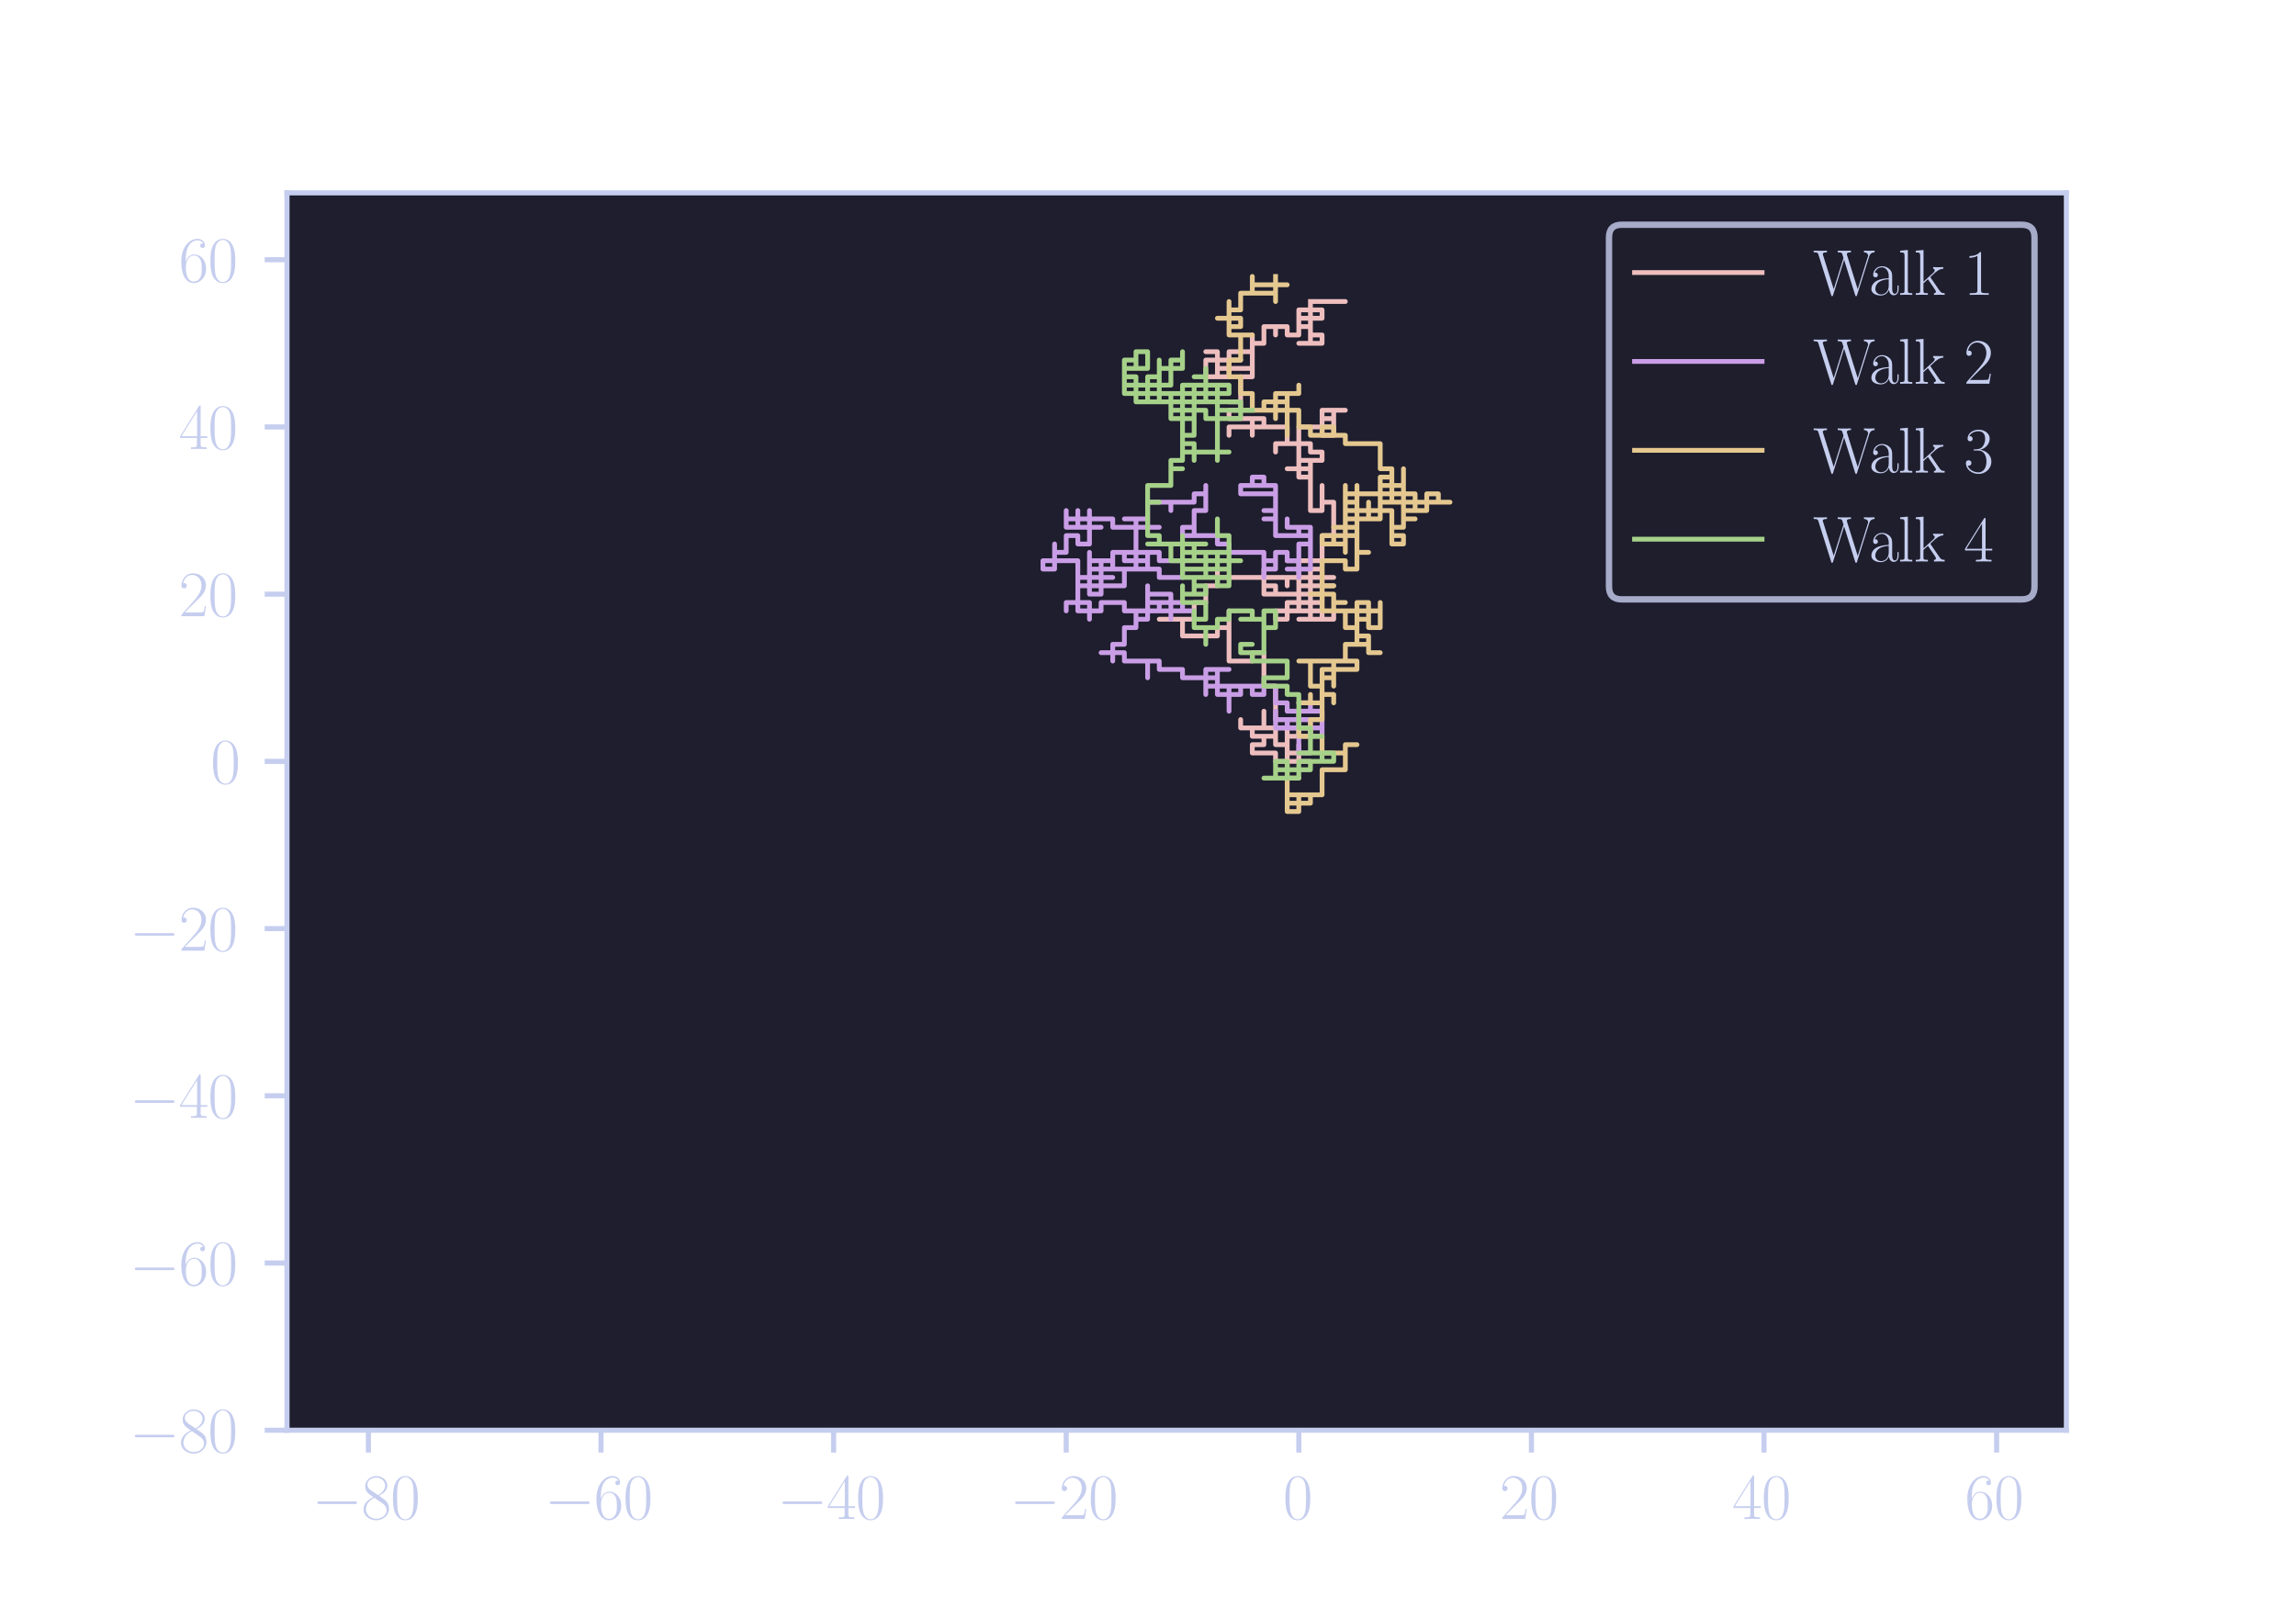 <?xml version="1.0" encoding="utf-8" standalone="no"?>
<!DOCTYPE svg PUBLIC "-//W3C//DTD SVG 1.1//EN"
  "http://www.w3.org/Graphics/SVG/1.1/DTD/svg11.dtd">
<svg xmlns:xlink="http://www.w3.org/1999/xlink" width="360pt" height="252pt" viewBox="0 0 360 252" xmlns="http://www.w3.org/2000/svg" version="1.1">
 <defs>
  <style type="text/css">*{stroke-linejoin: round; stroke-linecap: butt}</style>
 </defs>
 <g id="figure_1">
  <g id="patch_1">
   <path d="M 0 252 
L 360 252 
L 360 0 
L 0 0 
L 0 252 
z
" style="fill: none"/>
  </g>
  <g id="axes_1">
   <g id="patch_2">
    <path d="M 45 224.28 
L 324 224.28 
L 324 30.24 
L 45 30.24 
z
" style="fill: #1e1e2e"/>
   </g>
   <g id="matplotlib.axis_1">
    <g id="xtick_1">
     <g id="line2d_1">
      <defs>
       <path id="me169999efe" d="M 0 0 
L 0 3.5 
" style="stroke: #c6ceef; stroke-width: 0.8"/>
      </defs>
      <g>
       <use xlink:href="#me169999efe" x="57.765" y="224.28" style="fill: #c6ceef; stroke: #c6ceef; stroke-width: 0.8"/>
      </g>
     </g>
     <g id="text_1">
      <!-- $\mathdefault{−80}$ -->
      <g style="fill: #c6ceef" transform="translate(48.909 238.198)scale(0.1 -0.1)">
       <defs>
        <path id="CMSY10-0" d="M 4218 1472 
C 4326 1472 4442 1472 4442 1600 
C 4442 1728 4326 1728 4218 1728 
L 755 1728 
C 646 1728 531 1728 531 1600 
C 531 1472 646 1472 755 1472 
L 4218 1472 
z
" transform="scale(0.016)"/>
        <path id="CMR17-38" d="M 1741 2289 
C 2144 2494 2554 2803 2554 3298 
C 2554 3884 1990 4224 1472 4224 
C 890 4224 378 3800 378 3215 
C 378 3054 416 2777 666 2533 
C 730 2469 998 2276 1171 2154 
C 883 2006 211 1652 211 945 
C 211 282 838 -128 1459 -128 
C 2144 -128 2720 366 2720 1022 
C 2720 1607 2330 1877 2074 2051 
L 1741 2289 
z
M 902 2855 
C 851 2887 595 3086 595 3388 
C 595 3781 998 4076 1459 4076 
C 1965 4076 2336 3716 2336 3298 
C 2336 2700 1670 2359 1638 2359 
C 1632 2359 1626 2359 1574 2398 
L 902 2855 
z
M 2080 1536 
C 2176 1466 2483 1253 2483 861 
C 2483 385 2010 25 1472 25 
C 890 25 448 443 448 951 
C 448 1459 838 1884 1280 2083 
L 2080 1536 
z
" transform="scale(0.016)"/>
        <path id="CMR17-30" d="M 2688 2038 
C 2688 2430 2682 3099 2413 3613 
C 2176 4063 1798 4224 1466 4224 
C 1158 4224 768 4082 525 3620 
C 269 3137 243 2539 243 2038 
C 243 1671 250 1112 448 623 
C 723 -39 1216 -128 1466 -128 
C 1760 -128 2208 -7 2470 604 
C 2662 1048 2688 1568 2688 2038 
z
M 1466 -26 
C 1056 -26 813 328 723 816 
C 653 1196 653 1749 653 2109 
C 653 2604 653 3015 736 3407 
C 858 3954 1216 4121 1466 4121 
C 1728 4121 2067 3947 2189 3420 
C 2272 3054 2278 2623 2278 2109 
C 2278 1691 2278 1176 2202 797 
C 2067 96 1690 -26 1466 -26 
z
" transform="scale(0.016)"/>
       </defs>
       <use xlink:href="#CMSY10-0" transform="scale(0.996)"/>
       <use xlink:href="#CMR17-38" transform="translate(77.487 0)scale(0.996)"/>
       <use xlink:href="#CMR17-30" transform="translate(123.178 0)scale(0.996)"/>
      </g>
     </g>
    </g>
    <g id="xtick_2">
     <g id="line2d_2">
      <g>
       <use xlink:href="#me169999efe" x="94.235" y="224.28" style="fill: #c6ceef; stroke: #c6ceef; stroke-width: 0.8"/>
      </g>
     </g>
     <g id="text_2">
      <!-- $\mathdefault{−60}$ -->
      <g style="fill: #c6ceef" transform="translate(85.38 238.198)scale(0.1 -0.1)">
       <defs>
        <path id="CMR17-36" d="M 678 2198 
C 678 3712 1395 4076 1811 4076 
C 1946 4076 2272 4049 2400 3782 
C 2298 3782 2106 3782 2106 3558 
C 2106 3385 2246 3328 2336 3328 
C 2394 3328 2566 3353 2566 3571 
C 2566 3987 2246 4224 1805 4224 
C 1043 4224 243 3411 243 2011 
C 243 257 966 -128 1478 -128 
C 2099 -128 2688 431 2688 1295 
C 2688 2101 2170 2688 1517 2688 
C 1126 2688 838 2430 678 1979 
L 678 2198 
z
M 1478 25 
C 691 25 691 1212 691 1450 
C 691 1914 909 2585 1504 2585 
C 1613 2585 1926 2585 2138 2140 
C 2253 1889 2253 1624 2253 1302 
C 2253 954 2253 696 2118 438 
C 1978 173 1773 25 1478 25 
z
" transform="scale(0.016)"/>
       </defs>
       <use xlink:href="#CMSY10-0" transform="scale(0.996)"/>
       <use xlink:href="#CMR17-36" transform="translate(77.487 0)scale(0.996)"/>
       <use xlink:href="#CMR17-30" transform="translate(123.178 0)scale(0.996)"/>
      </g>
     </g>
    </g>
    <g id="xtick_3">
     <g id="line2d_3">
      <g>
       <use xlink:href="#me169999efe" x="130.706" y="224.28" style="fill: #c6ceef; stroke: #c6ceef; stroke-width: 0.8"/>
      </g>
     </g>
     <g id="text_3">
      <!-- $\mathdefault{−40}$ -->
      <g style="fill: #c6ceef" transform="translate(121.85 238.198)scale(0.1 -0.1)">
       <defs>
        <path id="CMR17-34" d="M 2150 4147 
C 2150 4281 2144 4288 2029 4288 
L 128 1254 
L 128 1088 
L 1779 1088 
L 1779 460 
C 1779 230 1766 166 1318 166 
L 1197 166 
L 1197 0 
C 1402 12 1747 12 1965 12 
C 2182 12 2528 12 2733 0 
L 2733 166 
L 2611 166 
C 2163 166 2150 230 2150 460 
L 2150 1088 
L 2803 1088 
L 2803 1254 
L 2150 1254 
L 2150 4147 
z
M 1798 3723 
L 1798 1254 
L 256 1254 
L 1798 3723 
z
" transform="scale(0.016)"/>
       </defs>
       <use xlink:href="#CMSY10-0" transform="scale(0.996)"/>
       <use xlink:href="#CMR17-34" transform="translate(77.487 0)scale(0.996)"/>
       <use xlink:href="#CMR17-30" transform="translate(123.178 0)scale(0.996)"/>
      </g>
     </g>
    </g>
    <g id="xtick_4">
     <g id="line2d_4">
      <g>
       <use xlink:href="#me169999efe" x="167.176" y="224.28" style="fill: #c6ceef; stroke: #c6ceef; stroke-width: 0.8"/>
      </g>
     </g>
     <g id="text_4">
      <!-- $\mathdefault{−20}$ -->
      <g style="fill: #c6ceef" transform="translate(158.321 238.198)scale(0.1 -0.1)">
       <defs>
        <path id="CMR17-32" d="M 2669 990 
L 2554 990 
C 2490 537 2438 460 2413 422 
C 2381 371 1920 371 1830 371 
L 602 371 
C 832 620 1280 1073 1824 1596 
C 2214 1966 2669 2400 2669 3033 
C 2669 3788 2067 4224 1395 4224 
C 691 4224 262 3603 262 3027 
C 262 2777 448 2745 525 2745 
C 589 2745 781 2783 781 3007 
C 781 3206 614 3264 525 3264 
C 486 3264 448 3257 422 3244 
C 544 3788 915 4057 1306 4057 
C 1862 4057 2227 3616 2227 3033 
C 2227 2477 1901 1998 1536 1583 
L 262 147 
L 262 0 
L 2515 0 
L 2669 990 
z
" transform="scale(0.016)"/>
       </defs>
       <use xlink:href="#CMSY10-0" transform="scale(0.996)"/>
       <use xlink:href="#CMR17-32" transform="translate(77.487 0)scale(0.996)"/>
       <use xlink:href="#CMR17-30" transform="translate(123.178 0)scale(0.996)"/>
      </g>
     </g>
    </g>
    <g id="xtick_5">
     <g id="line2d_5">
      <g>
       <use xlink:href="#me169999efe" x="203.647" y="224.28" style="fill: #c6ceef; stroke: #c6ceef; stroke-width: 0.8"/>
      </g>
     </g>
     <g id="text_5">
      <!-- $\mathdefault{0}$ -->
      <g style="fill: #c6ceef" transform="translate(201.156 238.198)scale(0.1 -0.1)">
       <use xlink:href="#CMR17-30" transform="scale(0.996)"/>
      </g>
     </g>
    </g>
    <g id="xtick_6">
     <g id="line2d_6">
      <g>
       <use xlink:href="#me169999efe" x="240.118" y="224.28" style="fill: #c6ceef; stroke: #c6ceef; stroke-width: 0.8"/>
      </g>
     </g>
     <g id="text_6">
      <!-- $\mathdefault{20}$ -->
      <g style="fill: #c6ceef" transform="translate(235.136 238.198)scale(0.1 -0.1)">
       <use xlink:href="#CMR17-32" transform="scale(0.996)"/>
       <use xlink:href="#CMR17-30" transform="translate(45.69 0)scale(0.996)"/>
      </g>
     </g>
    </g>
    <g id="xtick_7">
     <g id="line2d_7">
      <g>
       <use xlink:href="#me169999efe" x="276.588" y="224.28" style="fill: #c6ceef; stroke: #c6ceef; stroke-width: 0.8"/>
      </g>
     </g>
     <g id="text_7">
      <!-- $\mathdefault{40}$ -->
      <g style="fill: #c6ceef" transform="translate(271.607 238.198)scale(0.1 -0.1)">
       <use xlink:href="#CMR17-34" transform="scale(0.996)"/>
       <use xlink:href="#CMR17-30" transform="translate(45.69 0)scale(0.996)"/>
      </g>
     </g>
    </g>
    <g id="xtick_8">
     <g id="line2d_8">
      <g>
       <use xlink:href="#me169999efe" x="313.059" y="224.28" style="fill: #c6ceef; stroke: #c6ceef; stroke-width: 0.8"/>
      </g>
     </g>
     <g id="text_8">
      <!-- $\mathdefault{60}$ -->
      <g style="fill: #c6ceef" transform="translate(308.077 238.198)scale(0.1 -0.1)">
       <use xlink:href="#CMR17-36" transform="scale(0.996)"/>
       <use xlink:href="#CMR17-30" transform="translate(45.69 0)scale(0.996)"/>
      </g>
     </g>
    </g>
   </g>
   <g id="matplotlib.axis_2">
    <g id="ytick_1">
     <g id="line2d_9">
      <defs>
       <path id="m515380677b" d="M 0 0 
L -3.5 0 
" style="stroke: #c6ceef; stroke-width: 0.8"/>
      </defs>
      <g>
       <use xlink:href="#m515380677b" x="45" y="224.28" style="fill: #c6ceef; stroke: #c6ceef; stroke-width: 0.8"/>
      </g>
     </g>
     <g id="text_9">
      <!-- $\mathdefault{−80}$ -->
      <g style="fill: #c6ceef" transform="translate(20.289 227.739)scale(0.1 -0.1)">
       <use xlink:href="#CMSY10-0" transform="scale(0.996)"/>
       <use xlink:href="#CMR17-38" transform="translate(77.487 0)scale(0.996)"/>
       <use xlink:href="#CMR17-30" transform="translate(123.178 0)scale(0.996)"/>
      </g>
     </g>
    </g>
    <g id="ytick_2">
     <g id="line2d_10">
      <g>
       <use xlink:href="#m515380677b" x="45" y="198.058" style="fill: #c6ceef; stroke: #c6ceef; stroke-width: 0.8"/>
      </g>
     </g>
     <g id="text_10">
      <!-- $\mathdefault{−60}$ -->
      <g style="fill: #c6ceef" transform="translate(20.289 201.518)scale(0.1 -0.1)">
       <use xlink:href="#CMSY10-0" transform="scale(0.996)"/>
       <use xlink:href="#CMR17-36" transform="translate(77.487 0)scale(0.996)"/>
       <use xlink:href="#CMR17-30" transform="translate(123.178 0)scale(0.996)"/>
      </g>
     </g>
    </g>
    <g id="ytick_3">
     <g id="line2d_11">
      <g>
       <use xlink:href="#m515380677b" x="45" y="171.837" style="fill: #c6ceef; stroke: #c6ceef; stroke-width: 0.8"/>
      </g>
     </g>
     <g id="text_11">
      <!-- $\mathdefault{−40}$ -->
      <g style="fill: #c6ceef" transform="translate(20.289 175.296)scale(0.1 -0.1)">
       <use xlink:href="#CMSY10-0" transform="scale(0.996)"/>
       <use xlink:href="#CMR17-34" transform="translate(77.487 0)scale(0.996)"/>
       <use xlink:href="#CMR17-30" transform="translate(123.178 0)scale(0.996)"/>
      </g>
     </g>
    </g>
    <g id="ytick_4">
     <g id="line2d_12">
      <g>
       <use xlink:href="#m515380677b" x="45" y="145.615" style="fill: #c6ceef; stroke: #c6ceef; stroke-width: 0.8"/>
      </g>
     </g>
     <g id="text_12">
      <!-- $\mathdefault{−20}$ -->
      <g style="fill: #c6ceef" transform="translate(20.289 149.074)scale(0.1 -0.1)">
       <use xlink:href="#CMSY10-0" transform="scale(0.996)"/>
       <use xlink:href="#CMR17-32" transform="translate(77.487 0)scale(0.996)"/>
       <use xlink:href="#CMR17-30" transform="translate(123.178 0)scale(0.996)"/>
      </g>
     </g>
    </g>
    <g id="ytick_5">
     <g id="line2d_13">
      <g>
       <use xlink:href="#m515380677b" x="45" y="119.394" style="fill: #c6ceef; stroke: #c6ceef; stroke-width: 0.8"/>
      </g>
     </g>
     <g id="text_13">
      <!-- $\mathdefault{0}$ -->
      <g style="fill: #c6ceef" transform="translate(33.019 122.853)scale(0.1 -0.1)">
       <use xlink:href="#CMR17-30" transform="scale(0.996)"/>
      </g>
     </g>
    </g>
    <g id="ytick_6">
     <g id="line2d_14">
      <g>
       <use xlink:href="#m515380677b" x="45" y="93.172" style="fill: #c6ceef; stroke: #c6ceef; stroke-width: 0.8"/>
      </g>
     </g>
     <g id="text_14">
      <!-- $\mathdefault{20}$ -->
      <g style="fill: #c6ceef" transform="translate(28.037 96.631)scale(0.1 -0.1)">
       <use xlink:href="#CMR17-32" transform="scale(0.996)"/>
       <use xlink:href="#CMR17-30" transform="translate(45.69 0)scale(0.996)"/>
      </g>
     </g>
    </g>
    <g id="ytick_7">
     <g id="line2d_15">
      <g>
       <use xlink:href="#m515380677b" x="45" y="66.95" style="fill: #c6ceef; stroke: #c6ceef; stroke-width: 0.8"/>
      </g>
     </g>
     <g id="text_15">
      <!-- $\mathdefault{40}$ -->
      <g style="fill: #c6ceef" transform="translate(28.037 70.41)scale(0.1 -0.1)">
       <use xlink:href="#CMR17-34" transform="scale(0.996)"/>
       <use xlink:href="#CMR17-30" transform="translate(45.69 0)scale(0.996)"/>
      </g>
     </g>
    </g>
    <g id="ytick_8">
     <g id="line2d_16">
      <g>
       <use xlink:href="#m515380677b" x="45" y="40.729" style="fill: #c6ceef; stroke: #c6ceef; stroke-width: 0.8"/>
      </g>
     </g>
     <g id="text_16">
      <!-- $\mathdefault{60}$ -->
      <g style="fill: #c6ceef" transform="translate(28.037 44.188)scale(0.1 -0.1)">
       <use xlink:href="#CMR17-36" transform="scale(0.996)"/>
       <use xlink:href="#CMR17-30" transform="translate(45.69 0)scale(0.996)"/>
      </g>
     </g>
    </g>
   </g>
   <g id="line2d_17">
    <path d="M 203.647 118.082 
L 203.647 119.394 
L 203.647 116.771 
L 203.647 119.394 
L 201.824 119.394 
L 201.824 118.082 
L 203.647 118.082 
L 203.647 116.771 
L 203.647 119.394 
L 205.471 119.394 
L 203.647 119.394 
L 203.647 118.082 
L 201.824 118.082 
L 201.824 116.771 
L 200 116.771 
L 201.824 116.771 
L 201.824 114.149 
L 203.647 114.149 
L 201.824 114.149 
L 201.824 115.46 
L 205.471 115.46 
L 205.471 114.149 
L 205.471 114.149 
L 203.647 114.149 
L 203.647 112.838 
L 205.471 112.838 
L 203.647 112.838 
L 203.647 111.527 
L 203.647 112.838 
L 201.824 112.838 
L 201.824 114.149 
L 200 114.149 
L 201.824 114.149 
L 201.824 116.771 
L 200 116.771 
L 200 114.149 
L 198.176 114.149 
L 198.176 111.527 
L 198.176 114.149 
L 194.529 114.149 
L 194.529 112.838 
L 194.529 114.149 
L 196.353 114.149 
L 196.353 115.46 
L 200 115.46 
L 198.176 115.46 
L 198.176 116.771 
L 196.353 116.771 
L 196.353 118.082 
L 200 118.082 
L 200 119.394 
L 201.824 119.394 
L 201.824 119.394 
L 201.824 114.149 
L 201.824 115.46 
L 205.471 115.46 
L 205.471 114.149 
L 203.647 114.149 
L 203.647 115.46 
L 205.471 115.46 
L 203.647 115.46 
L 203.647 112.838 
L 200 112.838 
L 200 107.594 
L 198.176 107.594 
L 198.176 102.349 
L 198.176 102.349 
L 196.353 102.349 
L 196.353 103.661 
L 196.353 102.349 
L 198.176 102.349 
L 196.353 102.349 
L 196.353 103.661 
L 192.706 103.661 
L 192.706 95.794 
L 192.706 98.416 
L 190.882 98.416 
L 190.882 99.727 
L 185.412 99.727 
L 185.412 97.105 
L 181.765 97.105 
L 187.235 97.105 
L 187.235 94.483 
L 189.059 94.483 
L 189.059 91.861 
L 190.882 91.861 
L 190.882 89.239 
L 190.882 90.55 
L 201.824 90.55 
L 201.824 91.861 
L 201.824 90.55 
L 205.471 90.55 
L 205.471 89.239 
L 207.294 89.239 
L 207.294 89.239 
L 207.294 87.928 
L 207.294 90.55 
L 205.471 90.55 
L 207.294 90.55 
L 207.294 91.861 
L 207.294 90.55 
L 209.118 90.55 
L 207.294 90.55 
L 207.294 93.172 
L 203.647 93.172 
L 203.647 93.172 
L 203.647 94.483 
L 205.471 94.483 
L 203.647 94.483 
L 203.647 93.172 
L 205.471 93.172 
L 205.471 95.794 
L 205.471 94.483 
L 207.294 94.483 
L 207.294 94.483 
L 207.294 97.105 
L 209.118 97.105 
L 209.118 95.794 
L 209.118 97.105 
L 203.647 97.105 
L 205.471 97.105 
L 205.471 95.794 
L 207.294 95.794 
L 205.471 95.794 
L 205.471 97.105 
L 205.471 94.483 
L 201.824 94.483 
L 201.824 95.794 
L 201.824 94.483 
L 205.471 94.483 
L 205.471 95.794 
L 201.824 95.794 
L 201.824 97.105 
L 200 97.105 
L 200 95.794 
L 203.647 95.794 
L 203.647 94.483 
L 205.471 94.483 
L 205.471 90.55 
L 207.294 90.55 
L 207.294 89.239 
L 207.294 91.861 
L 203.647 91.861 
L 203.647 90.55 
L 198.176 90.55 
L 198.176 89.239 
L 198.176 93.172 
L 200 93.172 
L 198.176 93.172 
L 198.176 91.861 
L 200 91.861 
L 200 93.172 
L 198.176 93.172 
L 205.471 93.172 
L 205.471 94.483 
L 203.647 94.483 
L 207.294 94.483 
L 205.471 94.483 
L 205.471 93.172 
L 207.294 93.172 
L 207.294 91.861 
L 209.118 91.861 
L 205.471 91.861 
L 205.471 93.172 
L 203.647 93.172 
L 207.294 93.172 
L 205.471 93.172 
L 205.471 91.861 
L 207.294 91.861 
L 205.471 91.861 
L 205.471 90.55 
L 209.118 90.55 
L 205.471 90.55 
L 205.471 94.483 
L 205.471 93.172 
L 207.294 93.172 
L 207.294 93.172 
L 207.294 94.483 
L 205.471 94.483 
L 205.471 93.172 
L 203.647 93.172 
L 203.647 87.928 
L 201.824 87.928 
L 207.294 87.928 
L 207.294 83.994 
L 209.118 83.994 
L 209.118 78.75 
L 207.294 78.75 
L 207.294 76.128 
L 207.294 80.061 
L 205.471 80.061 
L 205.471 73.506 
L 203.647 73.506 
L 203.647 69.572 
L 205.471 69.572 
L 205.471 70.884 
L 207.294 70.884 
L 207.294 72.195 
L 203.647 72.195 
L 203.647 73.506 
L 201.824 73.506 
L 203.647 73.506 
L 203.647 72.195 
L 203.647 74.817 
L 205.471 74.817 
L 203.647 74.817 
L 203.647 73.506 
L 205.471 73.506 
L 205.471 72.195 
L 203.647 72.195 
L 203.647 66.95 
L 207.294 66.95 
L 207.294 65.639 
L 209.118 65.639 
L 209.118 66.95 
L 207.294 66.95 
L 207.294 68.261 
L 209.118 68.261 
L 209.118 64.328 
L 209.118 64.328 
L 210.941 64.328 
L 207.294 64.328 
L 207.294 66.95 
L 203.647 66.95 
L 203.647 69.572 
L 200 69.572 
L 200 70.884 
L 200 69.572 
L 201.824 69.572 
L 201.824 66.95 
L 198.176 66.95 
L 198.176 65.639 
L 198.176 66.95 
L 192.706 66.95 
L 192.706 68.261 
L 192.706 66.95 
L 196.353 66.95 
L 196.353 68.261 
L 196.353 65.639 
L 198.176 65.639 
L 192.706 65.639 
L 192.706 64.328 
L 194.529 64.328 
L 194.529 63.017 
L 194.529 63.017 
L 192.706 63.017 
L 194.529 63.017 
L 194.529 59.084 
L 196.353 59.084 
L 196.353 56.462 
L 196.353 57.773 
L 192.706 57.773 
L 192.706 59.084 
L 190.882 59.084 
L 190.882 56.462 
L 189.059 56.462 
L 190.882 56.462 
L 190.882 55.151 
L 190.882 59.084 
L 190.882 57.773 
L 192.706 57.773 
L 192.706 56.462 
L 190.882 56.462 
L 190.882 55.151 
L 189.059 55.151 
L 190.882 55.151 
L 190.882 56.462 
L 189.059 56.462 
L 189.059 59.084 
L 190.882 59.084 
L 190.882 56.462 
L 194.529 56.462 
L 192.706 56.462 
L 192.706 57.773 
L 192.706 55.151 
L 196.353 55.151 
L 196.353 53.839 
L 196.353 56.462 
L 196.353 55.151 
L 194.529 55.151 
L 196.353 55.151 
L 196.353 52.528 
L 196.353 53.839 
L 198.176 53.839 
L 198.176 51.217 
L 200 51.217 
L 200 52.528 
L 200 51.217 
L 201.824 51.217 
L 201.824 52.528 
L 203.647 52.528 
L 203.647 52.528 
L 203.647 49.906 
L 203.647 51.217 
L 205.471 51.217 
L 205.471 53.839 
L 203.647 53.839 
L 205.471 53.839 
L 205.471 52.528 
L 207.294 52.528 
L 207.294 53.839 
L 205.471 53.839 
L 205.471 51.217 
L 203.647 51.217 
L 205.471 51.217 
L 205.471 48.595 
L 205.471 49.906 
L 203.647 49.906 
L 203.647 48.595 
L 207.294 48.595 
L 207.294 49.906 
L 205.471 49.906 
L 205.471 47.284 
L 210.941 47.284 
L 205.471 47.284 
" clip-path="url(#p4f56ee7caa)" style="fill: none; stroke: #eebebe; stroke-width: 0.75; stroke-linecap: square"/>
   </g>
   <g id="line2d_18">
    <path d="M 203.647 118.082 
L 205.471 118.082 
L 203.647 118.082 
L 203.647 112.838 
L 203.647 114.149 
L 207.294 114.149 
L 207.294 112.838 
L 207.294 115.46 
L 207.294 114.149 
L 203.647 114.149 
L 205.471 114.149 
L 205.471 112.838 
L 203.647 112.838 
L 203.647 111.527 
L 203.647 112.838 
L 200 112.838 
L 200 111.527 
L 200 114.149 
L 201.824 114.149 
L 201.824 112.838 
L 201.824 114.149 
L 203.647 114.149 
L 203.647 115.46 
L 203.647 112.838 
L 207.294 112.838 
L 207.294 111.527 
L 205.471 111.527 
L 205.471 110.216 
L 203.647 110.216 
L 205.471 110.216 
L 205.471 111.527 
L 201.824 111.527 
L 201.824 110.216 
L 200 110.216 
L 200 107.594 
L 196.353 107.594 
L 196.353 108.905 
L 198.176 108.905 
L 198.176 107.594 
L 192.706 107.594 
L 192.706 110.216 
L 192.706 107.594 
L 189.059 107.594 
L 190.882 107.594 
L 190.882 108.905 
L 194.529 108.905 
L 194.529 107.594 
L 192.706 107.594 
L 192.706 111.527 
L 192.706 108.905 
L 194.529 108.905 
L 190.882 108.905 
L 190.882 107.594 
L 190.882 107.594 
L 192.706 107.594 
L 192.706 108.905 
L 190.882 108.905 
L 190.882 107.594 
L 189.059 107.594 
L 189.059 108.905 
L 189.059 106.283 
L 187.235 106.283 
L 189.059 106.283 
L 189.059 104.972 
L 192.706 104.972 
L 190.882 104.972 
L 190.882 107.594 
L 192.706 107.594 
L 190.882 107.594 
L 190.882 106.283 
L 190.882 106.283 
L 185.412 106.283 
L 185.412 104.972 
L 181.765 104.972 
L 181.765 103.661 
L 179.941 103.661 
L 179.941 106.283 
L 179.941 103.661 
L 176.294 103.661 
L 176.294 102.349 
L 172.647 102.349 
L 174.471 102.349 
L 174.471 103.661 
L 174.471 101.038 
L 174.471 101.038 
L 176.294 101.038 
L 176.294 98.416 
L 178.118 98.416 
L 178.118 97.105 
L 179.941 97.105 
L 178.118 97.105 
L 178.118 95.794 
L 178.118 97.105 
L 179.941 97.105 
L 179.941 94.483 
L 181.765 94.483 
L 179.941 94.483 
L 179.941 95.794 
L 183.588 95.794 
L 183.588 97.105 
L 183.588 95.794 
L 181.765 95.794 
L 187.235 95.794 
L 187.235 97.105 
L 187.235 95.794 
L 185.412 95.794 
L 185.412 94.483 
L 179.941 94.483 
L 181.765 94.483 
L 181.765 95.794 
L 181.765 94.483 
L 179.941 94.483 
L 179.941 91.861 
L 179.941 93.172 
L 183.588 93.172 
L 183.588 95.794 
L 181.765 95.794 
L 181.765 94.483 
L 181.765 95.794 
L 178.118 95.794 
L 178.118 97.105 
L 178.118 95.794 
L 179.941 95.794 
L 179.941 94.483 
L 179.941 95.794 
L 176.294 95.794 
L 176.294 94.483 
L 172.647 94.483 
L 172.647 95.794 
L 170.824 95.794 
L 170.824 97.105 
L 170.824 94.483 
L 169 94.483 
L 169 95.794 
L 170.824 95.794 
L 170.824 94.483 
L 167.176 94.483 
L 167.176 95.794 
L 167.176 94.483 
L 169 94.483 
L 169 89.239 
L 169 90.55 
L 172.647 90.55 
L 169 90.55 
L 169 91.861 
L 176.294 91.861 
L 176.294 89.239 
L 174.471 89.239 
L 174.471 86.616 
L 181.765 86.616 
L 181.765 87.928 
L 185.412 87.928 
L 185.412 90.55 
L 181.765 90.55 
L 181.765 89.239 
L 179.941 89.239 
L 179.941 86.616 
L 178.118 86.616 
L 178.118 82.683 
L 174.471 82.683 
L 174.471 81.372 
L 170.824 81.372 
L 170.824 82.683 
L 172.647 82.683 
L 169 82.683 
L 169 80.061 
L 169 81.372 
L 170.824 81.372 
L 169 81.372 
L 169 82.683 
L 169 81.372 
L 167.176 81.372 
L 167.176 80.061 
L 167.176 82.683 
L 170.824 82.683 
L 170.824 80.061 
L 170.824 85.305 
L 169 85.305 
L 169 83.994 
L 167.176 83.994 
L 167.176 86.616 
L 165.353 86.616 
L 165.353 85.305 
L 165.353 87.928 
L 163.529 87.928 
L 163.529 89.239 
L 163.529 89.239 
L 165.353 89.239 
L 165.353 87.928 
L 169 87.928 
L 169 90.55 
L 170.824 90.55 
L 170.824 93.172 
L 172.647 93.172 
L 172.647 87.928 
L 172.647 89.239 
L 174.471 89.239 
L 174.471 87.928 
L 174.471 89.239 
L 170.824 89.239 
L 170.824 90.55 
L 172.647 90.55 
L 172.647 91.861 
L 172.647 90.55 
L 174.471 90.55 
L 170.824 90.55 
L 170.824 86.616 
L 170.824 87.928 
L 174.471 87.928 
L 174.471 89.239 
L 179.941 89.239 
L 179.941 87.928 
L 176.294 87.928 
L 176.294 86.616 
L 174.471 86.616 
L 178.118 86.616 
L 176.294 86.616 
L 176.294 87.928 
L 178.118 87.928 
L 178.118 89.239 
L 178.118 81.372 
L 176.294 81.372 
L 179.941 81.372 
L 178.118 81.372 
L 178.118 82.683 
L 178.118 82.683 
L 181.765 82.683 
L 179.941 82.683 
L 179.941 78.75 
L 183.588 78.75 
L 183.588 80.061 
L 183.588 78.75 
L 187.235 78.75 
L 187.235 77.439 
L 189.059 77.439 
L 189.059 76.128 
L 189.059 80.061 
L 187.235 80.061 
L 187.235 80.061 
L 187.235 83.994 
L 187.235 83.994 
L 185.412 83.994 
L 185.412 82.683 
L 187.235 82.683 
L 187.235 83.994 
L 190.882 83.994 
L 190.882 85.305 
L 192.706 85.305 
L 192.706 85.305 
L 192.706 86.616 
L 198.176 86.616 
L 198.176 86.616 
L 198.176 87.928 
L 200 87.928 
L 200 89.239 
L 198.176 89.239 
L 198.176 89.239 
L 198.176 90.55 
L 198.176 87.928 
L 198.176 89.239 
L 200 89.239 
L 198.176 89.239 
L 198.176 87.928 
L 200 87.928 
L 200 86.616 
L 201.824 86.616 
L 201.824 87.928 
L 203.647 87.928 
L 203.647 89.239 
L 203.647 89.239 
L 205.471 89.239 
L 205.471 86.616 
L 205.471 89.239 
L 201.824 89.239 
L 203.647 89.239 
L 203.647 90.55 
L 203.647 85.305 
L 205.471 85.305 
L 205.471 86.616 
L 205.471 82.683 
L 203.647 82.683 
L 203.647 83.994 
L 201.824 83.994 
L 203.647 83.994 
L 203.647 82.683 
L 201.824 82.683 
L 201.824 81.372 
L 201.824 82.683 
L 205.471 82.683 
L 205.471 83.994 
L 203.647 83.994 
L 203.647 82.683 
L 203.647 83.994 
L 200 83.994 
L 200 81.372 
L 198.176 81.372 
L 200 81.372 
L 200 80.061 
L 198.176 80.061 
L 200 80.061 
L 200 76.128 
L 196.353 76.128 
L 198.176 76.128 
L 198.176 74.817 
L 196.353 74.817 
L 196.353 74.817 
L 196.353 76.128 
L 194.529 76.128 
L 194.529 76.128 
L 194.529 77.439 
L 200 77.439 
L 200 76.128 
L 198.176 76.128 
L 200 76.128 
L 200 77.439 
L 200 77.439 
" clip-path="url(#p4f56ee7caa)" style="fill: none; stroke: #ca9ee6; stroke-width: 0.75; stroke-linecap: square"/>
   </g>
   <g id="line2d_19">
    <path d="M 201.824 119.394 
L 201.824 122.016 
L 203.647 122.016 
L 201.824 122.016 
L 201.824 120.705 
L 201.824 127.26 
L 203.647 127.26 
L 203.647 125.949 
L 201.824 125.949 
L 201.824 124.638 
L 205.471 124.638 
L 205.471 125.949 
L 203.647 125.949 
L 203.647 127.26 
L 203.647 124.638 
L 201.824 124.638 
L 207.294 124.638 
L 207.294 120.705 
L 210.941 120.705 
L 210.941 116.771 
L 212.765 116.771 
L 210.941 116.771 
L 210.941 118.082 
L 207.294 118.082 
L 207.294 115.46 
L 205.471 115.46 
L 205.471 114.149 
L 203.647 114.149 
L 203.647 115.46 
L 205.471 115.46 
L 205.471 112.838 
L 205.471 112.838 
L 207.294 112.838 
L 207.294 110.216 
L 205.471 110.216 
L 205.471 108.905 
L 205.471 110.216 
L 203.647 110.216 
L 207.294 110.216 
L 207.294 107.594 
L 207.294 108.905 
L 209.118 108.905 
L 209.118 110.216 
L 209.118 108.905 
L 207.294 108.905 
L 207.294 106.283 
L 209.118 106.283 
L 209.118 107.594 
L 209.118 103.661 
L 209.118 104.972 
L 207.294 104.972 
L 207.294 107.594 
L 205.471 107.594 
L 205.471 103.661 
L 203.647 103.661 
L 210.941 103.661 
L 210.941 102.349 
L 210.941 103.661 
L 209.118 103.661 
L 209.118 104.972 
L 212.765 104.972 
L 212.765 103.661 
L 210.941 103.661 
L 210.941 101.038 
L 212.765 101.038 
L 212.765 99.727 
L 214.588 99.727 
L 212.765 99.727 
L 212.765 98.416 
L 212.765 99.727 
L 214.588 99.727 
L 214.588 102.349 
L 216.412 102.349 
L 214.588 102.349 
L 214.588 101.038 
L 212.765 101.038 
L 212.765 95.794 
L 216.412 95.794 
L 216.412 94.483 
L 216.412 95.794 
L 214.588 95.794 
L 214.588 94.483 
L 214.588 98.416 
L 216.412 98.416 
L 216.412 95.794 
L 216.412 95.794 
L 214.588 95.794 
L 214.588 94.483 
L 212.765 94.483 
L 212.765 98.416 
L 210.941 98.416 
L 210.941 98.416 
L 210.941 95.794 
L 212.765 95.794 
L 212.765 97.105 
L 212.765 97.105 
L 214.588 97.105 
L 214.588 95.794 
L 214.588 97.105 
L 212.765 97.105 
L 212.765 95.794 
L 212.765 95.794 
L 209.118 95.794 
L 209.118 93.172 
L 209.118 94.483 
L 210.941 94.483 
L 209.118 94.483 
L 209.118 95.794 
L 207.294 95.794 
L 207.294 91.861 
L 209.118 91.861 
L 207.294 91.861 
L 207.294 93.172 
L 209.118 93.172 
L 205.471 93.172 
L 207.294 93.172 
L 207.294 87.928 
L 210.941 87.928 
L 210.941 89.239 
L 212.765 89.239 
L 212.765 86.616 
L 214.588 86.616 
L 212.765 86.616 
L 212.765 82.683 
L 212.765 83.994 
L 209.118 83.994 
L 210.941 83.994 
L 210.941 82.683 
L 210.941 86.616 
L 210.941 85.305 
L 207.294 85.305 
L 207.294 83.994 
L 207.294 85.305 
L 209.118 85.305 
L 207.294 85.305 
L 207.294 83.994 
L 210.941 83.994 
L 210.941 82.683 
L 209.118 82.683 
L 212.765 82.683 
L 212.765 83.994 
L 210.941 83.994 
L 210.941 85.305 
L 210.941 83.994 
L 212.765 83.994 
L 212.765 81.372 
L 216.412 81.372 
L 216.412 80.061 
L 216.412 80.061 
L 218.235 80.061 
L 218.235 85.305 
L 220.059 85.305 
L 220.059 83.994 
L 220.059 83.994 
L 218.235 83.994 
L 218.235 82.683 
L 220.059 82.683 
L 220.059 81.372 
L 221.882 81.372 
L 220.059 81.372 
L 220.059 78.75 
L 220.059 78.75 
L 218.235 78.75 
L 218.235 76.128 
L 218.235 77.439 
L 221.882 77.439 
L 221.882 80.061 
L 223.706 80.061 
L 223.706 78.75 
L 221.882 78.75 
L 223.706 78.75 
L 223.706 77.439 
L 223.706 78.75 
L 221.882 78.75 
L 221.882 80.061 
L 221.882 78.75 
L 220.059 78.75 
L 220.059 73.506 
L 220.059 76.128 
L 218.235 76.128 
L 218.235 77.439 
L 216.412 77.439 
L 216.412 77.439 
L 216.412 78.75 
L 216.412 77.439 
L 218.235 77.439 
L 218.235 78.75 
L 220.059 78.75 
L 220.059 80.061 
L 221.882 80.061 
L 221.882 78.75 
L 227.353 78.75 
L 225.529 78.75 
L 225.529 77.439 
L 223.706 77.439 
L 223.706 78.75 
L 221.882 78.75 
L 221.882 80.061 
L 223.706 80.061 
L 220.059 80.061 
L 220.059 77.439 
L 216.412 77.439 
L 218.235 77.439 
L 218.235 78.75 
L 216.412 78.75 
L 216.412 80.061 
L 214.588 80.061 
L 214.588 78.75 
L 214.588 80.061 
L 216.412 80.061 
L 214.588 80.061 
L 214.588 81.372 
L 212.765 81.372 
L 214.588 81.372 
L 214.588 80.061 
L 212.765 80.061 
L 212.765 81.372 
L 210.941 81.372 
L 210.941 81.372 
L 210.941 80.061 
L 212.765 80.061 
L 212.765 77.439 
L 214.588 77.439 
L 210.941 77.439 
L 210.941 76.128 
L 210.941 78.75 
L 210.941 77.439 
L 212.765 77.439 
L 212.765 76.128 
L 212.765 80.061 
L 210.941 80.061 
L 210.941 83.994 
L 209.118 83.994 
L 209.118 85.305 
L 209.118 83.994 
L 210.941 83.994 
L 210.941 82.683 
L 212.765 82.683 
L 212.765 81.372 
L 214.588 81.372 
L 210.941 81.372 
L 210.941 80.061 
L 212.765 80.061 
L 212.765 80.061 
L 212.765 78.75 
L 210.941 78.75 
L 210.941 80.061 
L 210.941 78.75 
L 212.765 78.75 
L 212.765 77.439 
L 216.412 77.439 
L 216.412 76.128 
L 216.412 77.439 
L 218.235 77.439 
L 218.235 76.128 
L 220.059 76.128 
L 218.235 76.128 
L 218.235 74.817 
L 218.235 76.128 
L 216.412 76.128 
L 216.412 74.817 
L 218.235 74.817 
L 218.235 77.439 
L 220.059 77.439 
L 218.235 77.439 
L 218.235 73.506 
L 216.412 73.506 
L 216.412 69.572 
L 210.941 69.572 
L 210.941 68.261 
L 207.294 68.261 
L 209.118 68.261 
L 209.118 66.95 
L 207.294 66.95 
L 207.294 68.261 
L 205.471 68.261 
L 205.471 66.95 
L 203.647 66.95 
L 203.647 64.328 
L 201.824 64.328 
L 201.824 68.261 
L 201.824 64.328 
L 200 64.328 
L 200 63.017 
L 200 64.328 
L 198.176 64.328 
L 198.176 63.017 
L 200 63.017 
L 200 61.706 
L 200 61.706 
L 203.647 61.706 
L 203.647 60.395 
L 203.647 61.706 
L 201.824 61.706 
L 201.824 64.328 
L 201.824 63.017 
L 200 63.017 
L 200 65.639 
L 200 64.328 
L 194.529 64.328 
L 196.353 64.328 
L 196.353 61.706 
L 194.529 61.706 
L 194.529 59.084 
L 192.706 59.084 
L 192.706 56.462 
L 194.529 56.462 
L 194.529 52.528 
L 192.706 52.528 
L 192.706 51.217 
L 192.706 52.528 
L 196.353 52.528 
L 192.706 52.528 
L 192.706 49.906 
L 192.706 49.906 
L 190.882 49.906 
L 192.706 49.906 
L 192.706 51.217 
L 194.529 51.217 
L 194.529 49.906 
L 192.706 49.906 
L 192.706 47.284 
L 192.706 48.595 
L 194.529 48.595 
L 194.529 45.973 
L 196.353 45.973 
L 196.353 43.351 
L 196.353 44.662 
L 198.176 44.662 
L 196.353 44.662 
L 196.353 45.973 
L 200 45.973 
L 200 44.662 
L 200 47.284 
L 200 44.662 
L 201.824 44.662 
L 198.176 44.662 
L 200 44.662 
L 200 43.351 
L 200 43.351 
" clip-path="url(#p4f56ee7caa)" style="fill: none; stroke: #e5c890; stroke-width: 0.75; stroke-linecap: square"/>
   </g>
   <g id="line2d_20">
    <path d="M 205.471 119.394 
L 205.471 120.705 
L 203.647 120.705 
L 203.647 122.016 
L 198.176 122.016 
L 200 122.016 
L 200 120.705 
L 201.824 120.705 
L 201.824 119.394 
L 200 119.394 
L 200 119.394 
L 200 122.016 
L 198.176 122.016 
L 200 122.016 
L 200 120.705 
L 201.824 120.705 
L 200 120.705 
L 200 122.016 
L 201.824 122.016 
L 201.824 119.394 
L 201.824 120.705 
L 203.647 120.705 
L 203.647 119.394 
L 207.294 119.394 
L 207.294 118.082 
L 207.294 119.394 
L 209.118 119.394 
L 209.118 118.082 
L 203.647 118.082 
L 205.471 118.082 
L 205.471 115.46 
L 207.294 115.46 
L 205.471 115.46 
L 205.471 114.149 
L 203.647 114.149 
L 203.647 108.905 
L 203.647 108.905 
L 201.824 108.905 
L 201.824 107.594 
L 198.176 107.594 
L 198.176 106.283 
L 198.176 106.283 
L 201.824 106.283 
L 201.824 103.661 
L 196.353 103.661 
L 196.353 102.349 
L 194.529 102.349 
L 194.529 101.038 
L 196.353 101.038 
L 194.529 101.038 
L 194.529 102.349 
L 198.176 102.349 
L 198.176 97.105 
L 198.176 98.416 
L 200 98.416 
L 200 95.794 
L 198.176 95.794 
L 198.176 97.105 
L 196.353 97.105 
L 196.353 95.794 
L 196.353 97.105 
L 194.529 97.105 
L 196.353 97.105 
L 196.353 95.794 
L 192.706 95.794 
L 192.706 97.105 
L 190.882 97.105 
L 190.882 98.416 
L 189.059 98.416 
L 189.059 101.038 
L 189.059 98.416 
L 187.235 98.416 
L 187.235 95.794 
L 187.235 97.105 
L 189.059 97.105 
L 189.059 94.483 
L 185.412 94.483 
L 185.412 91.861 
L 185.412 93.172 
L 189.059 93.172 
L 189.059 91.861 
L 187.235 91.861 
L 189.059 91.861 
L 189.059 93.172 
L 187.235 93.172 
L 187.235 90.55 
L 192.706 90.55 
L 190.882 90.55 
L 190.882 91.861 
L 192.706 91.861 
L 192.706 86.616 
L 192.706 87.928 
L 190.882 87.928 
L 190.882 89.239 
L 192.706 89.239 
L 192.706 90.55 
L 192.706 89.239 
L 190.882 89.239 
L 190.882 87.928 
L 190.882 89.239 
L 189.059 89.239 
L 189.059 86.616 
L 192.706 86.616 
L 192.706 83.994 
L 190.882 83.994 
L 190.882 81.372 
L 190.882 83.994 
L 192.706 83.994 
L 192.706 89.239 
L 192.706 87.928 
L 194.529 87.928 
L 192.706 87.928 
L 192.706 89.239 
L 192.706 87.928 
L 190.882 87.928 
L 190.882 86.616 
L 189.059 86.616 
L 189.059 86.616 
L 189.059 89.239 
L 189.059 86.616 
L 190.882 86.616 
L 190.882 89.239 
L 189.059 89.239 
L 189.059 90.55 
L 189.059 90.55 
L 185.412 90.55 
L 185.412 87.928 
L 183.588 87.928 
L 183.588 85.305 
L 183.588 87.928 
L 187.235 87.928 
L 185.412 87.928 
L 185.412 89.239 
L 190.882 89.239 
L 190.882 87.928 
L 190.882 87.928 
L 192.706 87.928 
L 192.706 86.616 
L 190.882 86.616 
L 190.882 87.928 
L 187.235 87.928 
L 187.235 85.305 
L 187.235 86.616 
L 185.412 86.616 
L 185.412 83.994 
L 185.412 85.305 
L 179.941 85.305 
L 183.588 85.305 
L 183.588 86.616 
L 183.588 85.305 
L 189.059 85.305 
L 187.235 85.305 
L 187.235 86.616 
L 189.059 86.616 
L 189.059 87.928 
L 189.059 86.616 
L 187.235 86.616 
L 187.235 85.305 
L 187.235 87.928 
L 185.412 87.928 
L 185.412 89.239 
L 185.412 85.305 
L 181.765 85.305 
L 181.765 83.994 
L 179.941 83.994 
L 179.941 78.75 
L 181.765 78.75 
L 179.941 78.75 
L 179.941 76.128 
L 183.588 76.128 
L 183.588 73.506 
L 185.412 73.506 
L 183.588 73.506 
L 183.588 72.195 
L 185.412 72.195 
L 185.412 70.884 
L 187.235 70.884 
L 187.235 72.195 
L 187.235 70.884 
L 185.412 70.884 
L 185.412 65.639 
L 183.588 65.639 
L 183.588 64.328 
L 185.412 64.328 
L 183.588 64.328 
L 183.588 65.639 
L 183.588 63.017 
L 181.765 63.017 
L 181.765 60.395 
L 181.765 63.017 
L 179.941 63.017 
L 179.941 60.395 
L 181.765 60.395 
L 176.294 60.395 
L 178.118 60.395 
L 178.118 59.084 
L 176.294 59.084 
L 176.294 56.462 
L 178.118 56.462 
L 178.118 57.773 
L 178.118 57.773 
L 179.941 57.773 
L 179.941 55.151 
L 178.118 55.151 
L 178.118 56.462 
L 176.294 56.462 
L 176.294 57.773 
L 178.118 57.773 
L 176.294 57.773 
L 176.294 61.706 
L 181.765 61.706 
L 181.765 63.017 
L 185.412 63.017 
L 185.412 64.328 
L 183.588 64.328 
L 183.588 65.639 
L 183.588 64.328 
L 187.235 64.328 
L 187.235 60.395 
L 187.235 61.706 
L 189.059 61.706 
L 189.059 63.017 
L 190.882 63.017 
L 185.412 63.017 
L 187.235 63.017 
L 187.235 61.706 
L 181.765 61.706 
L 187.235 61.706 
L 187.235 64.328 
L 189.059 64.328 
L 189.059 65.639 
L 194.529 65.639 
L 194.529 64.328 
L 190.882 64.328 
L 190.882 72.195 
L 190.882 70.884 
L 192.706 70.884 
L 187.235 70.884 
L 187.235 72.195 
L 187.235 70.884 
L 189.059 70.884 
L 185.412 70.884 
L 187.235 70.884 
L 187.235 69.572 
L 185.412 69.572 
L 185.412 68.261 
L 185.412 68.261 
L 187.235 68.261 
L 187.235 65.639 
L 183.588 65.639 
L 185.412 65.639 
L 185.412 64.328 
L 187.235 64.328 
L 187.235 65.639 
L 183.588 65.639 
L 183.588 63.017 
L 178.118 63.017 
L 178.118 60.395 
L 179.941 60.395 
L 179.941 59.084 
L 181.765 59.084 
L 181.765 61.706 
L 179.941 61.706 
L 179.941 60.395 
L 179.941 61.706 
L 176.294 61.706 
L 178.118 61.706 
L 178.118 60.395 
L 181.765 60.395 
L 181.765 56.462 
L 181.765 57.773 
L 185.412 57.773 
L 185.412 55.151 
L 185.412 56.462 
L 183.588 56.462 
L 183.588 56.462 
L 183.588 57.773 
L 183.588 56.462 
L 185.412 56.462 
L 183.588 56.462 
L 183.588 60.395 
L 181.765 60.395 
L 181.765 61.706 
L 183.588 61.706 
L 183.588 63.017 
L 183.588 61.706 
L 189.059 61.706 
L 189.059 60.395 
L 190.882 60.395 
L 190.882 63.017 
L 190.882 61.706 
L 192.706 61.706 
L 192.706 60.395 
L 190.882 60.395 
L 190.882 61.706 
L 189.059 61.706 
L 189.059 60.395 
L 190.882 60.395 
L 190.882 63.017 
L 187.235 63.017 
L 187.235 60.395 
L 189.059 60.395 
L 189.059 57.773 
L 189.059 59.084 
L 187.235 59.084 
L 189.059 59.084 
L 189.059 60.395 
L 185.412 60.395 
L 185.412 61.706 
L 185.412 61.706 
L 183.588 61.706 
L 185.412 61.706 
L 185.412 63.017 
L 185.412 61.706 
L 190.882 61.706 
L 190.882 60.395 
L 190.882 63.017 
L 187.235 63.017 
L 190.882 63.017 
L 190.882 64.328 
L 190.882 63.017 
L 194.529 63.017 
L 194.529 64.328 
L 196.353 64.328 
L 196.353 64.328 
" clip-path="url(#p4f56ee7caa)" style="fill: none; stroke: #a6d189; stroke-width: 0.75; stroke-linecap: square"/>
   </g>
   <g id="patch_3">
    <path d="M 45 224.28 
L 45 30.24 
" style="fill: none; stroke: #c6ceef; stroke-width: 0.8; stroke-linejoin: miter; stroke-linecap: square"/>
   </g>
   <g id="patch_4">
    <path d="M 324 224.28 
L 324 30.24 
" style="fill: none; stroke: #c6ceef; stroke-width: 0.8; stroke-linejoin: miter; stroke-linecap: square"/>
   </g>
   <g id="patch_5">
    <path d="M 45 224.28 
L 324 224.28 
" style="fill: none; stroke: #c6ceef; stroke-width: 0.8; stroke-linejoin: miter; stroke-linecap: square"/>
   </g>
   <g id="patch_6">
    <path d="M 45 30.24 
L 324 30.24 
" style="fill: none; stroke: #c6ceef; stroke-width: 0.8; stroke-linejoin: miter; stroke-linecap: square"/>
   </g>
   <g id="legend_1">
    <g id="patch_7">
     <path d="M 254.282 93.989 
L 317 93.989 
Q 319 93.989 319 91.989 
L 319 37.24 
Q 319 35.24 317 35.24 
L 254.282 35.24 
Q 252.282 35.24 252.282 37.24 
L 252.282 91.989 
Q 252.282 93.989 254.282 93.989 
z
" style="fill: #1e1e2e; opacity: 0.8; stroke: #c6ceef; stroke-linejoin: miter"/>
    </g>
    <g id="line2d_21">
     <path d="M 256.282 42.74 
L 266.282 42.74 
L 276.282 42.74 
" style="fill: none; stroke: #eebebe; stroke-width: 0.75; stroke-linecap: square"/>
    </g>
    <g id="text_17">
     <!-- Walk 1 -->
     <g style="fill: #c6ceef" transform="translate(284.282 46.24)scale(0.1 -0.1)">
      <defs>
       <path id="CMR17-57" d="M 5523 3775 
C 5581 3948 5677 4173 6048 4185 
L 6048 4352 
C 5939 4345 5715 4339 5600 4339 
C 5440 4339 5158 4339 5005 4352 
L 5005 4185 
C 5293 4179 5414 4019 5414 3865 
C 5414 3820 5408 3794 5382 3724 
L 4390 557 
L 3347 3890 
C 3328 3955 3322 3980 3322 4006 
C 3322 4185 3603 4185 3725 4185 
L 3725 4352 
C 3539 4339 3219 4339 3021 4339 
C 2861 4339 2573 4339 2426 4352 
L 2426 4185 
C 2720 4185 2797 4166 2861 4051 
C 2886 3993 2989 3660 2989 3640 
C 2989 3615 2976 3576 2970 3557 
L 2029 564 
L 986 3890 
C 954 3980 954 3993 954 4006 
C 954 4185 1235 4185 1363 4185 
L 1363 4352 
C 1178 4339 858 4339 659 4339 
C 493 4339 211 4339 58 4352 
L 58 4185 
C 442 4185 467 4147 531 3942 
L 1779 -20 
C 1811 -116 1811 -128 1869 -128 
C 1920 -128 1939 -116 1965 -26 
L 3053 3448 
L 4141 -26 
C 4166 -116 4186 -128 4237 -128 
C 4294 -128 4294 -116 4326 -20 
L 5523 3775 
z
" transform="scale(0.016)"/>
       <path id="CMR17-61" d="M 2304 1656 
C 2304 2048 2304 2275 2035 2534 
C 1798 2751 1523 2816 1306 2816 
C 800 2816 435 2408 435 1977 
C 435 1740 627 1728 666 1728 
C 749 1728 896 1779 896 1958 
C 896 2118 774 2188 666 2188 
C 640 2188 608 2182 589 2176 
C 723 2594 1069 2713 1293 2713 
C 1613 2713 1965 2421 1965 1875 
L 1965 1632 
C 1587 1619 1133 1568 774 1373 
C 371 1147 256 822 256 576 
C 256 77 832 -64 1171 -64 
C 1523 -64 1850 135 1990 505 
C 2003 219 2182 -39 2464 -39 
C 2598 -39 2938 51 2938 563 
L 2938 926 
L 2822 926 
L 2822 557 
C 2822 161 2650 109 2566 109 
C 2304 109 2304 446 2304 732 
L 2304 1656 
z
M 1965 887 
C 1965 323 1568 38 1216 38 
C 896 38 646 278 646 576 
C 646 771 730 1114 1101 1322 
C 1408 1497 1760 1523 1965 1536 
L 1965 887 
z
" transform="scale(0.016)"/>
       <path id="CMR17-6c" d="M 979 4416 
L 218 4345 
L 218 4179 
C 595 4179 653 4141 653 3835 
L 653 439 
C 653 198 627 166 218 166 
L 218 0 
C 371 12 653 12 813 12 
C 979 12 1261 12 1414 0 
L 1414 166 
C 1005 166 979 191 979 439 
L 979 4416 
z
" transform="scale(0.016)"/>
       <path id="CMR17-6b" d="M 1670 1679 
C 1664 1692 1632 1730 1632 1749 
C 1632 1762 2086 2175 2144 2226 
C 2509 2532 2739 2563 2906 2570 
L 2906 2735 
C 2867 2735 2854 2735 2848 2729 
L 2534 2722 
C 2355 2722 2080 2722 1907 2735 
L 1907 2570 
C 1997 2563 2061 2513 2061 2423 
C 2061 2296 1933 2175 1926 2175 
L 960 1298 
L 960 4416 
L 198 4345 
L 198 4179 
C 576 4179 634 4141 634 3835 
L 634 439 
C 634 198 608 166 198 166 
L 198 0 
C 352 12 634 12 794 12 
C 954 12 1235 12 1389 0 
L 1389 166 
C 979 166 954 191 954 439 
L 954 1139 
L 1395 1540 
L 2042 586 
C 2118 471 2182 382 2182 299 
C 2182 185 2067 166 1990 166 
L 1990 0 
C 2144 12 2419 12 2579 12 
C 2694 12 2931 6 3040 0 
L 3040 166 
C 2739 166 2669 223 2477 503 
L 1670 1679 
z
" transform="scale(0.016)"/>
       <path id="CMR17-31" d="M 1702 4083 
C 1702 4217 1696 4224 1606 4224 
C 1357 3927 979 3833 621 3820 
C 602 3820 570 3820 563 3808 
C 557 3795 557 3782 557 3648 
C 755 3648 1088 3686 1344 3839 
L 1344 467 
C 1344 243 1331 166 781 166 
L 589 166 
L 589 0 
C 896 6 1216 12 1523 12 
C 1830 12 2150 6 2458 0 
L 2458 166 
L 2266 166 
C 1715 166 1702 236 1702 467 
L 1702 4083 
z
" transform="scale(0.016)"/>
      </defs>
      <use xlink:href="#CMR17-57" transform="scale(0.996)"/>
      <use xlink:href="#CMR17-61" transform="translate(87.289 0)scale(0.996)"/>
      <use xlink:href="#CMR17-6c" transform="translate(132.98 0)scale(0.996)"/>
      <use xlink:href="#CMR17-6b" transform="translate(157.851 0)scale(0.996)"/>
      <use xlink:href="#CMR17-31" transform="translate(236.22 0)scale(0.996)"/>
     </g>
    </g>
    <g id="line2d_22">
     <path d="M 256.282 56.677 
L 266.282 56.677 
L 276.282 56.677 
" style="fill: none; stroke: #ca9ee6; stroke-width: 0.75; stroke-linecap: square"/>
    </g>
    <g id="text_18">
     <!-- Walk 2 -->
     <g style="fill: #c6ceef" transform="translate(284.282 60.177)scale(0.1 -0.1)">
      <use xlink:href="#CMR17-57" transform="scale(0.996)"/>
      <use xlink:href="#CMR17-61" transform="translate(87.289 0)scale(0.996)"/>
      <use xlink:href="#CMR17-6c" transform="translate(132.98 0)scale(0.996)"/>
      <use xlink:href="#CMR17-6b" transform="translate(157.851 0)scale(0.996)"/>
      <use xlink:href="#CMR17-32" transform="translate(236.22 0)scale(0.996)"/>
     </g>
    </g>
    <g id="line2d_23">
     <path d="M 256.282 70.614 
L 266.282 70.614 
L 276.282 70.614 
" style="fill: none; stroke: #e5c890; stroke-width: 0.75; stroke-linecap: square"/>
    </g>
    <g id="text_19">
     <!-- Walk 3 -->
     <g style="fill: #c6ceef" transform="translate(284.282 74.114)scale(0.1 -0.1)">
      <defs>
       <path id="CMR17-33" d="M 1414 2176 
C 1984 2176 2234 1673 2234 1094 
C 2234 322 1824 25 1453 25 
C 1114 25 563 193 390 691 
C 422 678 454 678 486 678 
C 640 678 755 780 755 947 
C 755 1132 614 1216 486 1216 
C 378 1216 211 1164 211 927 
C 211 335 787 -128 1466 -128 
C 2176 -128 2720 432 2720 1087 
C 2720 1718 2208 2176 1600 2246 
C 2086 2347 2554 2776 2554 3353 
C 2554 3856 2048 4224 1472 4224 
C 890 4224 378 3862 378 3347 
C 378 3123 544 3084 627 3084 
C 762 3084 877 3167 877 3334 
C 877 3500 762 3584 627 3584 
C 602 3584 570 3584 544 3571 
C 730 3999 1235 4076 1459 4076 
C 1683 4076 2106 3966 2106 3347 
C 2106 3167 2080 2851 1862 2574 
C 1670 2329 1453 2316 1242 2297 
C 1210 2297 1062 2284 1037 2284 
C 992 2278 966 2272 966 2227 
C 966 2182 973 2176 1101 2176 
L 1414 2176 
z
" transform="scale(0.016)"/>
      </defs>
      <use xlink:href="#CMR17-57" transform="scale(0.996)"/>
      <use xlink:href="#CMR17-61" transform="translate(87.289 0)scale(0.996)"/>
      <use xlink:href="#CMR17-6c" transform="translate(132.98 0)scale(0.996)"/>
      <use xlink:href="#CMR17-6b" transform="translate(157.851 0)scale(0.996)"/>
      <use xlink:href="#CMR17-33" transform="translate(236.22 0)scale(0.996)"/>
     </g>
    </g>
    <g id="line2d_24">
     <path d="M 256.282 84.552 
L 266.282 84.552 
L 276.282 84.552 
" style="fill: none; stroke: #a6d189; stroke-width: 0.75; stroke-linecap: square"/>
    </g>
    <g id="text_20">
     <!-- Walk 4 -->
     <g style="fill: #c6ceef" transform="translate(284.282 88.052)scale(0.1 -0.1)">
      <use xlink:href="#CMR17-57" transform="scale(0.996)"/>
      <use xlink:href="#CMR17-61" transform="translate(87.289 0)scale(0.996)"/>
      <use xlink:href="#CMR17-6c" transform="translate(132.98 0)scale(0.996)"/>
      <use xlink:href="#CMR17-6b" transform="translate(157.851 0)scale(0.996)"/>
      <use xlink:href="#CMR17-34" transform="translate(236.22 0)scale(0.996)"/>
     </g>
    </g>
   </g>
  </g>
 </g>
 <defs>
  <clipPath id="p4f56ee7caa">
   <rect x="45" y="30.24" width="279" height="194.04"/>
  </clipPath>
 </defs>
</svg>
